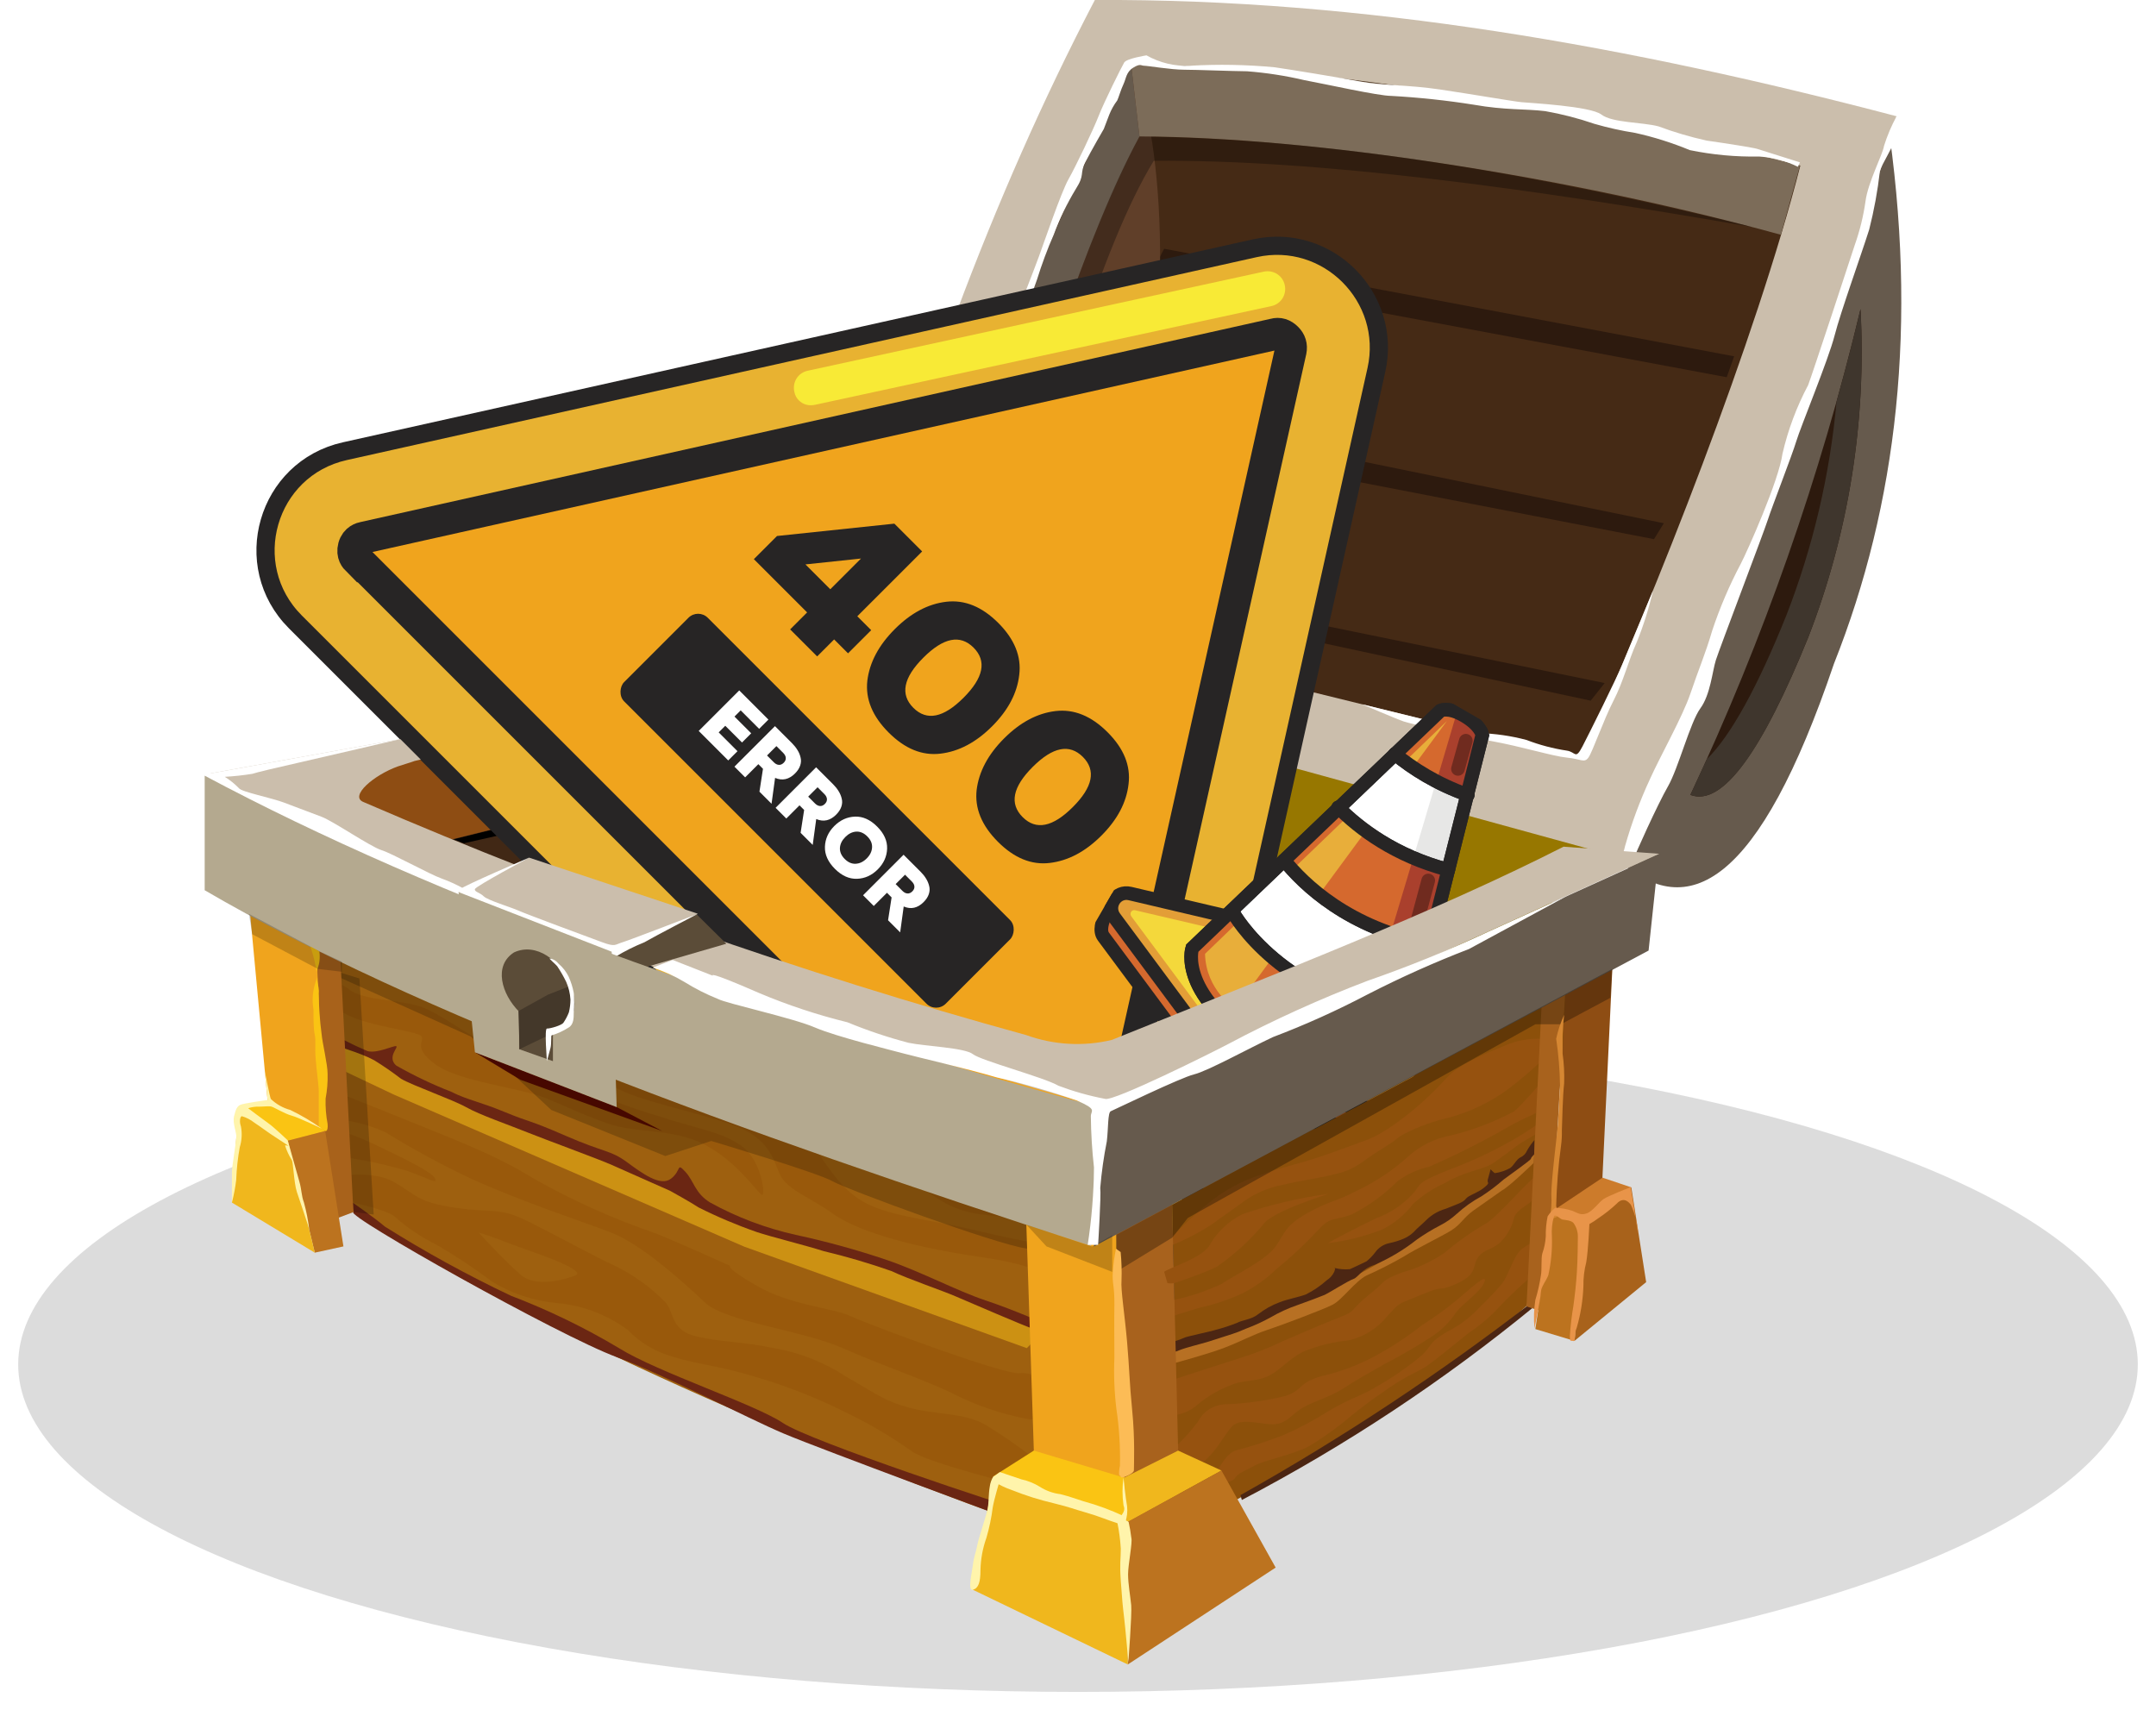 <svg width="474" height="376" viewBox="0 0 474 376" fill="none" xmlns="http://www.w3.org/2000/svg">
<g filter="url(#filter0_d)">
<ellipse cx="237" cy="296" rx="233" ry="72" fill="#030303" fill-opacity="0.14"/>
</g>
<g clip-path="url(#clip0)">
<path d="M217.436 133.097C220.039 133.441 355.168 171.58 353.945 175.804C352.722 180.028 348.49 194.138 336.858 202.023C325.226 209.907 257.285 245.825 248.507 245.825C239.728 245.825 176.678 222.547 169.812 216.728C162.946 210.908 138.209 183.25 147.081 174.552C155.954 165.855 217.436 133.097 217.436 133.097Z" fill="#977700"/>
<path d="M249.512 10.669L406.275 32.57L352.975 179.934C352.975 179.934 202.891 139.698 202.484 139.636C202.076 139.573 196.715 130.906 196.715 130.906C196.715 130.906 221.797 66.986 222.988 59.728C224.18 52.469 249.512 10.669 249.512 10.669Z" fill="#452A15"/>
<path d="M255.938 54.69L381.253 78.344L379.623 82.943L253.523 59.383L255.938 54.69Z" fill="#2D1A0E"/>
<path d="M249.386 91.172L365.798 115.044L363.634 118.548L246.031 95.771L249.386 91.172Z" fill="#2D1A0E"/>
<path d="M231.518 125.338L352.789 150.18L349.717 154.06L230.859 128.498L231.518 125.338Z" fill="#2D1A0E"/>
<path d="M403.202 145.924C417.091 110.945 421.763 71.241 414.834 25.593C398.369 81.17 378.624 135.726 355.703 188.976C371.066 203.024 386.742 194.513 403.202 145.924Z" fill="#665A4D"/>
<path d="M409.036 67.956C410.376 92.568 406.454 117.184 397.53 140.167C387.529 164.822 378.718 177.493 371.633 174.771C387.709 140.528 400.241 104.738 409.036 67.956Z" fill="#2D1A0E"/>
<path d="M409.036 67.956C407.437 74.714 405.682 81.472 403.769 88.293C402.311 104.372 398.607 120.169 392.764 135.224C386.494 150.868 380.506 161.818 375.238 166.918C374.047 169.515 372.856 172.143 371.633 174.771C378.813 177.493 387.529 164.822 397.53 140.167C406.454 117.184 410.376 92.568 409.036 67.956Z" fill="#3F362D"/>
<path d="M240.703 3.32203e-06C217.847 43.802 200.572 91.484 186.934 142.045L357.836 188.976C380.751 135.713 400.495 81.147 416.966 25.562C358.306 10.137 299.583 -0.313 240.703 3.32203e-06ZM347.646 166.699L202.328 130.969C214.304 92.736 233.743 42.989 248.792 14.298C295.821 14.298 350.092 25.405 395.804 36.419C386.116 74.37 364.169 130.156 347.646 166.699Z" fill="#CBBEAC"/>
<path d="M248.103 106.19C258.198 75.247 256.286 30.318 248.792 14.299L233.743 63.17L208.348 132.44L228.445 137.383C234.809 132.722 243.149 118.267 248.103 106.19Z" fill="#603F29"/>
<path d="M250.514 30.005L248.695 14.361C288.701 14.643 346.828 23.153 395.707 36.481L391.537 51.625C344.759 38.734 288.388 30.099 250.514 30.005Z" fill="#7C6C59"/>
<path d="M213.521 133.723C224.243 97.711 237.349 54.597 250.517 30.005L248.698 14.361C230.347 52.021 214.847 91 202.328 130.969L213.521 133.723Z" fill="#665A4D"/>
<path opacity="0.3" d="M213.523 133.723C226.503 90.108 239.201 50.498 250.519 30.005C293.284 30.506 338.714 38.453 385.335 49.935C336.017 41.362 290.055 35.073 253.655 35.355C242.086 54.284 230.893 92.861 219.731 135.287L213.523 133.723Z" fill="black"/>
<path d="M202.329 130.968C202.329 130.968 200.605 131.531 202.329 125.336C204.053 119.142 209.54 102.747 211.264 97.491C212.989 92.234 220.67 75.996 222.144 72.461C223.617 68.925 227.38 59.195 228.414 56.379C229.449 53.563 233.305 42.237 234.904 39.421C236.503 36.605 240.328 28.596 241.551 25.467C242.774 22.338 246.63 14.61 247.163 13.734C247.696 12.858 252.054 12.17 252.054 12.17C254.98 13.826 258.319 14.618 261.679 14.454C267.876 14.096 274.092 14.211 280.271 14.798C283.939 15.33 294.286 17.02 299.083 17.927C303.879 18.834 309.429 18.615 316.609 19.679C323.788 20.743 332.567 22.276 334.479 22.463C336.392 22.651 349.685 23.34 352.068 25.186C354.451 27.031 361.098 26.844 364.609 27.782C368.065 29.069 371.606 30.114 375.206 30.911C379.408 31.506 385.521 32.475 386.305 32.726L395.711 35.698L395.272 36.668C392.604 35.368 389.707 34.603 386.744 34.415C381.628 34.511 376.518 34.039 371.507 33.007C367.624 31.395 363.605 30.128 359.499 29.222C356.46 28.746 353.454 28.078 350.501 27.219C346.984 26.01 343.378 25.078 339.715 24.435C335.326 23.903 330.937 24.247 324.039 23.027C318.025 22.072 311.966 21.424 305.886 21.087C303.033 21.087 291.464 18.49 286.73 17.614C282.605 16.647 278.413 15.998 274.189 15.674C270.74 15.643 263.121 15.33 260.331 15.33C257.541 15.33 252.273 14.454 251.552 14.454C250.831 14.454 250.768 13.891 249.169 14.861C247.57 15.831 247.602 17.238 247.006 18.49C246.41 19.741 245.877 21.619 245.627 22.088C244.905 23.049 244.315 24.101 243.871 25.217L242.679 28.346C242.679 28.346 239.92 33.07 238.604 35.698C237.287 38.326 238.604 38.295 236.503 41.58C234.581 44.758 232.965 48.111 231.675 51.592C230.254 54.825 229.018 58.137 227.975 61.51C226.991 64.448 225.754 67.296 224.276 70.02C222.833 73.305 221.14 77.905 220.357 80.001C219.573 82.097 219.04 82.222 217.974 85.758C216.908 89.293 217.974 88.261 216.532 92.829C215.796 96.107 214.603 99.267 212.989 102.215C211.578 105.729 210.528 109.377 209.853 113.103C209.544 115.386 208.741 117.574 207.502 119.517C205.878 121.702 204.881 124.287 204.618 126.995C204.445 128.5 204.065 129.974 203.489 131.375L202.329 130.968Z" fill="white"/>
<path d="M299.457 154.841L313.597 158.314C317.393 159.575 321.282 160.537 325.229 161.193C328.735 161.29 332.217 161.794 335.606 162.695C338.47 163.797 341.445 164.584 344.479 165.041C346.454 165.323 346.329 167.137 347.897 164.134C349.464 161.13 355.264 149.429 356.581 146.269C357.898 143.109 363.416 129.843 363.416 129.843C362.53 133.717 361.334 137.515 359.842 141.2C357.898 145.518 356.957 149.742 354.731 154.059C352.505 158.377 350.123 165.323 349.213 166.574C348.304 167.826 347.646 166.887 344.479 166.574C341.313 166.261 334.509 164.134 327.925 162.945C321.341 161.756 310.211 159.159 308.612 158.627C307.013 158.095 299.457 154.841 299.457 154.841Z" fill="white"/>
<path d="M416.966 25.561C417.321 26.248 417.506 27.01 417.506 27.783C417.506 28.556 417.321 29.317 416.966 30.004C415.869 32.945 413.831 35.824 413.298 37.639C412.803 41.962 412.018 46.248 410.947 50.466C409.128 56.223 404.676 68.55 403.328 73.807C401.98 79.063 395.866 93.862 394.925 96.991C393.985 100.119 389.533 111.539 388.655 114.293C387.777 117.046 378.026 142.639 377.243 145.111C376.459 147.582 376.051 152.714 373.825 155.748C371.599 158.783 368.966 168.983 366.708 172.894C364.451 176.805 359.372 188.037 359.09 189.069C358.807 190.102 357.93 191.041 356.832 190.071C355.735 189.101 356.832 188.256 357.271 186.035C358.717 180.954 360.562 175.995 362.789 171.204C365.015 166.23 369.938 157.563 371.662 152.432C373.386 147.301 374.985 143.64 376.428 138.665C378.107 133.609 380.204 128.701 382.698 123.992C384.14 121.238 391.1 105.626 391.884 99.744C393.101 94.494 394.998 89.424 397.528 84.663C398.437 82.286 406.933 56.505 407.78 53.845C408.88 50.74 409.668 47.533 410.131 44.271C410.664 40.079 413.956 33.915 414.207 32.069C414.916 29.817 415.84 27.638 416.966 25.561Z" fill="white"/>
<path d="M335.701 287.062C318.426 302.706 291.808 319.319 259.295 336.527L253.809 283.339V254.46L347.615 207.529L335.701 287.062Z" fill="#8C500A"/>
<path d="M273.024 329.801C295.858 317.844 317.405 303.586 337.328 287.25V285.936C316.869 301.763 295.272 316.068 272.711 328.737L273.024 329.801Z" fill="#4C2613"/>
<path d="M194.993 160.755L196.56 245.418L80.933 214.068L63.281 176.868L110.122 156.938L194.993 160.755Z" fill="#412815"/>
<path d="M99.742 184.532L195.806 160.754V164.258L102 185.408L99.742 184.532Z" fill="black"/>
<path d="M196.558 143.297L194.99 160.755L90.117 186.849L72.371 178.589L74.817 168.108L192.608 141.826L196.558 143.297Z" fill="#8E4D13"/>
<g clip-path="url(#clip1)">
<path d="M275.867 54.582L75.8 99.207C58.623 103.052 52.512 124.313 64.935 136.736L220.453 292.254C232.876 304.677 254.138 298.566 257.982 281.389L302.607 81.323C306.15 65.356 291.833 51.039 275.867 54.582Z" fill="#E8B231" stroke="#272525" stroke-width="4" stroke-miterlimit="10"/>
<path d="M78.545 123.125C78.242 122.822 77.333 121.913 77.785 120.249C78.238 118.584 79.6 118.283 79.978 118.207L280.121 73.507C281.18 73.205 282.089 73.508 282.922 74.342C283.679 75.099 283.983 76.008 283.757 77.143L239.132 277.21C239.057 277.588 238.755 278.95 237.09 279.403C235.426 279.855 234.517 278.946 234.214 278.643L78.621 123.05L78.545 123.125Z" fill="#F0A41D" stroke="#272525" stroke-width="7" stroke-miterlimit="10"/>
<path d="M175.615 88.02C175.085 87.49 174.782 86.884 174.63 86.127C174.174 84.007 175.458 81.965 177.577 81.513L277.838 59.73C279.957 59.278 282.001 60.566 282.457 62.686C282.913 64.806 281.628 66.848 279.51 67.3L179.173 89.007C177.811 89.308 176.524 88.929 175.615 88.02Z" fill="#F8EA36"/>
<path d="M196.625 115.134L202.734 121.244L188.479 135.499L191.534 138.554L186.442 143.645L183.388 140.59L179.654 144.324L173.714 138.384L177.448 134.65L165.738 122.941L170.829 117.85L196.625 115.134ZM182.539 129.559L189.293 122.805L177.075 124.095L182.539 129.559ZM190.686 149.653C191.183 145.625 193.197 141.846 196.727 138.317C200.257 134.787 204.024 132.784 208.029 132.309C212.08 131.834 215.892 133.384 219.468 136.959C223.043 140.534 224.581 144.335 224.084 148.363C223.631 152.391 221.64 156.17 218.11 159.699C214.58 163.229 210.79 165.232 206.74 165.707C202.735 166.182 198.945 164.632 195.369 161.057C191.794 157.482 190.233 153.681 190.686 149.653ZM200.8 155.627C203.742 158.568 207.418 157.833 211.831 153.42C216.243 149.008 216.979 145.331 214.037 142.39C211.095 139.448 207.418 140.183 203.006 144.596C198.594 149.008 197.858 152.685 200.8 155.627ZM214.716 173.683C215.214 169.656 217.228 165.877 220.758 162.347C224.287 158.817 228.055 156.815 232.06 156.34C236.11 155.864 239.923 157.414 243.498 160.99C247.073 164.565 248.612 168.366 248.114 172.394C247.662 176.421 245.67 180.2 242.141 183.73C238.611 187.26 234.821 189.262 230.77 189.738C226.765 190.213 222.975 188.663 219.4 185.088C215.825 181.513 214.264 177.711 214.716 173.683ZM224.831 179.657C227.772 182.599 231.449 181.863 235.861 177.451C240.274 173.039 241.009 169.362 238.068 166.42C235.126 163.479 231.449 164.214 227.037 168.626C222.624 173.039 221.889 176.716 224.831 179.657Z" fill="#272525"/>
<rect x="153.48" y="133.706" width="100" height="26" rx="3" transform="rotate(45 153.48 133.706)" fill="#272525"/>
<path d="M162.522 151.799L168.936 158.214L166.9 160.25L162.84 156.19L161.478 157.552L165.156 161.231L163.133 163.254L159.454 159.576L158.003 161.027L162.14 165.163L160.103 167.2L153.612 160.709L162.522 151.799ZM163.822 170.919L161.468 168.564L170.377 159.655L174.132 163.409C174.616 163.893 175.01 164.389 175.316 164.899C175.638 165.408 175.867 165.951 176.003 166.528C176.156 167.105 176.13 167.699 175.926 168.31C175.723 168.921 175.341 169.506 174.781 170.066C173.457 171.39 171.998 171.712 170.403 171.033L169.626 176.723L166.966 174.063L167.742 169.035L166.724 168.017L163.822 170.919ZM170.695 164.046L168.633 166.108L170.135 167.61C170.483 167.957 170.848 168.144 171.23 168.17C171.612 168.195 171.968 168.042 172.299 167.711C172.63 167.38 172.783 167.024 172.757 166.642C172.732 166.26 172.545 165.896 172.197 165.548L170.695 164.046ZM172.871 179.968L170.516 177.613L179.426 168.703L183.181 172.458C183.664 172.942 184.059 173.438 184.364 173.947C184.687 174.456 184.916 174.999 185.052 175.576C185.204 176.153 185.179 176.747 184.975 177.358C184.772 177.969 184.39 178.555 183.83 179.115C182.506 180.439 181.047 180.761 179.451 180.082L178.675 185.772L176.015 183.111L176.791 178.084L175.773 177.066L172.871 179.968ZM179.744 173.095L177.682 175.156L179.184 176.658C179.532 177.006 179.897 177.193 180.279 177.218C180.66 177.244 181.017 177.091 181.348 176.76C181.679 176.429 181.831 176.073 181.806 175.691C181.781 175.309 181.594 174.944 181.246 174.596L179.744 173.095ZM181.363 186.169C181.423 184.446 182.11 182.928 183.425 181.612C184.74 180.297 186.259 179.61 187.982 179.55C189.704 179.491 191.325 180.221 192.844 181.74C194.363 183.258 195.092 184.879 195.033 186.602C194.974 188.324 194.286 189.843 192.971 191.158C191.656 192.473 190.137 193.161 188.415 193.22C186.692 193.28 185.071 192.55 183.552 191.031C182.034 189.512 181.304 187.891 181.363 186.169ZM188.135 189.911C189.009 189.868 189.815 189.478 190.553 188.74C191.291 188.002 191.681 187.196 191.724 186.322C191.775 185.456 191.427 184.65 190.68 183.903C189.933 183.157 189.123 182.804 188.249 182.847C187.384 182.898 186.582 183.292 185.844 184.031C185.105 184.769 184.711 185.571 184.66 186.436C184.617 187.31 184.97 188.12 185.716 188.867C186.463 189.614 187.269 189.962 188.135 189.911ZM192.1 199.196L189.745 196.842L198.654 187.932L202.409 191.687C202.893 192.17 203.287 192.667 203.593 193.176C203.915 193.685 204.144 194.228 204.28 194.805C204.433 195.382 204.407 195.976 204.204 196.587C204 197.198 203.618 197.783 203.058 198.343C201.735 199.667 200.275 199.99 198.68 199.311L197.904 205L195.243 202.34L196.02 197.312L195.002 196.294L192.1 199.196ZM198.973 192.323L196.911 194.385L198.413 195.887C198.761 196.235 199.125 196.422 199.507 196.447C199.889 196.472 200.245 196.32 200.576 195.989C200.907 195.658 201.06 195.301 201.035 194.92C201.009 194.538 200.822 194.173 200.475 193.825L198.973 192.323Z" fill="white"/>
<g clip-path="url(#clip2)">
<path d="M242.61 205.953L263.077 233.523C268.686 240.919 277.103 245.539 286.297 246.449L317.538 249.932C320.571 250.244 322.398 246.661 320.353 244.361L290.558 211.245C290.472 211.116 290.351 211.046 290.256 211.071L246.062 200.669C242.962 199.919 240.703 203.413 242.61 205.953Z" fill="#D5692E"/>
<path d="M242.611 205.952L263.078 233.522C268.687 240.919 277.104 245.539 286.298 246.448L317.539 249.932C320.572 250.243 323.329 243.519 323.329 243.519L290.559 211.245C290.473 211.115 290.352 211.046 290.257 211.071L245.14 197.817C245.08 197.782 240.704 203.412 242.611 205.952Z" stroke="#272525" stroke-width="3" stroke-miterlimit="10" stroke-linecap="round"/>
<path d="M245.036 201.755L265.503 229.325C271.112 236.721 279.529 241.341 288.722 242.251L319.964 245.734C322.996 246.046 324.824 242.463 322.779 240.162L292.983 207.047C292.898 206.917 292.777 206.848 292.682 206.873L248.488 196.471C245.387 195.72 243.129 199.214 245.036 201.755Z" fill="#E39E37"/>
<path d="M293.44 237.138C290.674 233.302 288.133 229.356 285.627 225.35C281.343 218.719 277.06 212.088 272.647 205.541L249.581 200.141C248.814 199.938 248.234 200.803 248.724 201.485L267.113 226.256C269.483 229.384 272.416 231.957 275.789 233.904C279.464 236.026 283.468 237.298 287.707 237.746L294.359 238.468C293.981 238.01 293.697 237.526 293.44 237.138Z" fill="#F4D83B"/>
<path d="M245.036 201.755L265.503 229.325C271.112 236.721 279.529 241.341 288.722 242.251L319.964 245.734C322.996 246.046 324.824 242.463 322.779 240.162L292.983 207.047C292.898 206.917 292.777 206.848 292.682 206.873L248.488 196.471C245.387 195.72 243.129 199.214 245.036 201.755Z" stroke="#272525" stroke-width="3" stroke-miterlimit="10" stroke-linecap="round"/>
<path d="M262.107 208.493C262.107 208.493 258.684 219.151 278.459 230.808C298.235 242.466 307.032 236.27 307.032 236.27L325.89 161.594C325.89 161.594 325.576 159.494 321.841 157.338C318.348 155.321 316.673 156.273 316.673 156.273L262.107 208.493Z" fill="white"/>
<path d="M306.973 236.236L325.89 161.595C325.89 161.595 325.577 159.495 321.842 157.338C321.3 157.025 320.723 156.772 320.267 156.589L296.119 237.646C303.562 238.665 306.973 236.236 306.973 236.236Z" fill="#E7E7E6"/>
<path d="M271.234 200.889C271.234 200.889 281.924 219.935 309.908 223.217" stroke="#272525" stroke-width="3" stroke-miterlimit="10" stroke-linecap="round"/>
<path d="M282.349 189.153C286.558 194.382 296.514 204.128 314.345 207.466" stroke="#272525" stroke-width="3" stroke-miterlimit="10" stroke-linecap="round"/>
<path d="M294.205 177.525C298.881 182.224 306.691 188.172 318.404 191.256" stroke="#272525" stroke-width="3" stroke-miterlimit="10" stroke-linecap="round"/>
<path d="M306.685 165.781C310.607 169.004 315.89 172.374 322.692 174.782" stroke="#272525" stroke-width="3" stroke-miterlimit="10" stroke-linecap="round"/>
<path d="M262.107 208.493C262.107 208.493 258.684 219.151 278.459 230.808C298.235 242.466 307.032 236.27 307.032 236.27L325.89 161.594C325.89 161.594 325.576 159.494 321.841 157.338C318.348 155.321 316.673 156.273 316.673 156.273L262.107 208.493Z" stroke="#272525" stroke-width="3" stroke-miterlimit="10" stroke-linecap="round"/>
<path d="M308.89 224.148C299.775 222.963 292.465 220.182 286.802 216.913C276.622 211.035 271.693 203.712 270.526 201.839L263.01 209.014C262.704 210.517 261.793 219.747 278.953 229.814L279.495 230.127C295.94 239.621 304.317 236.381 306.017 235.523L308.89 224.148Z" fill="#D5692E"/>
<path d="M321.784 173.297L324.77 161.586C324.607 161.173 323.913 159.732 321.322 158.237C318.913 156.845 317.654 157.078 317.274 157.179L308.341 165.696C312.358 168.894 316.85 171.408 321.784 173.297Z" fill="#D5692E"/>
<path d="M313.484 206.171L317.079 192.014C312.179 190.624 307.961 188.748 304.407 186.696C300.13 184.227 296.801 181.506 294.325 179.117L283.777 189.179C288.202 194.453 297.514 202.948 313.484 206.171Z" fill="#D5692E"/>
<path d="M306.293 235.044L309.166 223.669C306.168 223.297 303.428 222.755 300.853 222.068L296.707 236.067C302.238 236.781 305.361 235.546 306.293 235.044Z" fill="#AA402D"/>
<path d="M324.767 161.587C324.604 161.173 323.91 159.733 321.32 158.237C320.838 157.959 320.381 157.775 320.02 157.567L316.143 170.682C317.985 171.665 319.896 172.529 321.876 173.272L324.767 161.587Z" fill="#AA402D"/>
<path d="M317.079 192.014C314.659 191.337 312.463 190.549 310.397 189.676L306.068 204.129C308.359 204.892 310.839 205.604 313.423 206.136L317.079 192.014Z" fill="#AA402D"/>
<path d="M310.73 168.515L318.098 158.535L309.026 167.291C309.534 167.664 310.102 168.072 310.73 168.515Z" fill="#E8AE3A"/>
<path d="M296.231 179.576L283.764 191.57C285.284 193.806 287.693 195.198 289.87 196.854L300.282 182.714C298.811 181.785 297.538 180.65 296.231 179.576Z" fill="#E8AE3A"/>
<path d="M272.55 202.368L264.93 209.723C265.116 217.748 271.544 221.778 271.544 221.778L279.898 210.369C277.301 207.91 273.937 205.808 272.55 202.368Z" fill="#E8AE3A"/>
<path d="M262.107 208.493C262.107 208.493 258.684 219.151 278.459 230.808C298.235 242.466 307.032 236.27 307.032 236.27L325.89 161.594C325.89 161.594 325.576 159.494 321.841 157.338C318.348 155.321 316.673 156.273 316.673 156.273L262.107 208.493Z" stroke="#272525" stroke-width="3" stroke-miterlimit="10" stroke-linecap="round"/>
<path d="M271.234 200.889C271.234 200.889 281.924 219.935 309.908 223.217" stroke="#272525" stroke-width="3" stroke-miterlimit="10" stroke-linecap="round"/>
<path d="M282.349 189.153C286.558 194.382 296.514 204.128 314.345 207.466" stroke="#272525" stroke-width="3" stroke-miterlimit="10" stroke-linecap="round"/>
<path d="M294.205 177.525C298.881 182.224 306.691 188.172 318.404 191.256" stroke="#272525" stroke-width="3" stroke-miterlimit="10" stroke-linecap="round"/>
<path d="M306.685 165.781C310.607 169.004 315.89 172.374 322.692 174.782" stroke="#272525" stroke-width="3" stroke-miterlimit="10" stroke-linecap="round"/>
<path d="M305.281 226.224L303.228 233.675" stroke="#702B1F" stroke-width="3" stroke-miterlimit="10" stroke-linecap="round"/>
<path d="M314 193.593L311.538 202.727" stroke="#702B1F" stroke-width="3" stroke-miterlimit="10" stroke-linecap="round"/>
<path d="M322.266 162.861L320.535 169.059" stroke="#702B1F" stroke-width="3" stroke-miterlimit="10" stroke-linecap="round"/>
</g>
</g>
<path d="M88 162.5L46.285 170.047C93.878 196.86 162.038 220.952 242.269 243.447L364.795 187.724L343.757 186.16C315.132 200.709 281.052 213.849 244.433 228.648C238.193 230.14 231.652 229.77 225.621 227.585C175.907 213.917 127.212 196.792 79.895 176.336C76.76 175.053 82.17 170.409 87.5 168.5C109.133 161.836 47.258 177.669 92.5 167L88 162.5Z" fill="#CBBEAC"/>
<path d="M88.002 162.5L46.288 170.047L45.755 170.548C45.755 170.548 44.971 170.861 46.57 171.862C48.6 172.901 50.694 173.81 52.84 174.584C55.505 175.71 56.791 176.805 58.829 177.713C60.867 178.62 75.696 187.725 80.963 189.289C86.231 190.853 90.683 194.42 93.316 194.796C95.868 195.383 98.372 196.156 100.809 197.111L102.189 195.515C100.568 194.587 98.868 193.802 97.11 193.169C94.508 192.261 86.199 187.631 83.848 186.911C81.496 186.192 73.219 180.529 70.711 179.59C68.203 178.651 65.068 177.462 62.434 176.461C59.8 175.46 53.028 174.083 52.558 173.332C51.619 172.365 50.566 171.514 49.423 170.798C51.45 170.684 53.47 170.465 55.474 170.141C56.132 169.891 61.117 168.702 65.726 167.669C70.335 166.637 88.002 162.5 88.002 162.5Z" fill="white"/>
<path d="M159.685 207.498L153.007 200.896L134.258 209.25L135.481 243.416L145.513 248.672L153.602 244.48L142.441 240.632V212.504L159.685 207.498Z" fill="#5B4C38"/>
<path d="M116.324 188.569L153.414 200.897L134.477 209.25L100.805 196.141L116.324 188.569Z" fill="#CBBEAC"/>
<path d="M116.324 188.569C116.324 188.569 101.745 194.827 101.275 195.453C100.977 195.932 100.814 196.484 100.805 197.048C100.805 197.048 103.187 219.481 103.156 219.231C103.125 218.981 102.686 205.965 102.686 203.587C102.686 201.209 101.181 198.957 102.937 198.988C104.692 199.019 104.065 200.678 108.016 200.99C110.653 201.206 113.232 201.884 115.634 202.993C118.532 203.923 121.37 205.031 124.131 206.309C126.42 207.436 132.627 209.438 133.066 209.813C133.505 210.189 135.386 237.346 135.386 237.065C135.386 236.783 134.446 211.378 135.386 210.314C137.387 209.102 139.484 208.055 141.657 207.185C143.914 205.871 153.414 200.928 153.414 200.928C153.414 200.928 138.49 206.685 136.829 207.185C135.167 207.686 135.324 208.249 132.439 207.185C129.555 206.122 115.54 200.928 113.973 200.208C112.405 199.489 107.232 197.956 106.354 197.08C105.476 196.203 104.253 196.11 104.41 195.484C104.567 194.858 116.324 188.569 116.324 188.569Z" fill="white"/>
<path d="M337.203 255.68L337.423 251.05C337.423 251.05 329.145 256.65 327.39 257.307C325.634 257.964 323.032 260.624 321.276 260.999C318.807 261.174 316.438 262.042 314.441 263.502C311.996 265.567 312.341 267.163 307.794 269.165C304.521 270.474 301.372 272.076 298.389 273.952C295.253 275.861 294.877 275.955 290.833 278.176C288.58 279.644 286.172 280.862 283.653 281.805C278.298 283.771 273.064 286.048 267.977 288.626C264.864 290.51 261.639 292.202 258.32 293.695V299.67C258.32 299.67 265.531 297.731 269.2 296.323C272.868 294.915 275.47 293.444 278.605 292.412C281.741 291.379 290.864 287.938 292.965 286.874C295.065 285.81 297.95 281.68 300.458 280.429C303.291 279.171 306.054 277.761 308.735 276.205C311.181 274.641 316.605 272.012 318.893 270.636C321.182 269.259 321.684 267.757 323.972 266.13L330.243 261.719C331.779 260.937 337.203 255.68 337.203 255.68Z" fill="#B77023"/>
<path d="M258.385 296.417C258.385 296.417 257.35 296.23 265.91 293.602C274.469 290.973 280.802 287.344 287.856 284.872C294.479 282.503 300.795 279.352 306.668 275.486C309.646 273.077 316.293 266.1 320.149 265.568C324.006 265.036 337.425 253.335 337.425 253.335L338.992 221.703L257.695 264.88L258.385 296.417Z" fill="#8C500A"/>
<path d="M258.383 295.885C258.339 296.186 258.339 296.492 258.383 296.792C258.383 297.512 258.383 297.074 260.798 296.354C263.212 295.635 264.779 295.322 267.664 294.352C270.548 293.382 271.395 293.257 273.934 292.131C275.79 291.44 277.593 290.614 279.327 289.659C281.186 288.568 283.15 287.667 285.19 286.968C287.416 286.186 290.551 284.997 291.272 284.684C291.993 284.371 296.477 281.556 297.543 281.211C298.609 280.867 299.267 279.053 302.245 278.083C305.554 276.642 308.663 274.78 311.494 272.545C313.134 271.385 314.852 270.339 316.636 269.416C317.943 268.743 319.155 267.902 320.242 266.913C321.896 265.404 323.728 264.101 325.697 263.033C327.423 261.909 329.068 260.665 330.619 259.31C331.748 258.465 336.576 255.055 336.576 254.773C336.576 254.492 337.36 253.772 337.36 253.772V250.644C336.748 251.365 336.202 252.139 335.73 252.959C335.462 253.627 334.945 254.165 334.288 254.461C333.347 254.93 332.908 256.15 332.03 256.807C330.991 257.386 329.854 257.768 328.676 257.934C328.487 257.934 327.704 257.089 327.704 257.089C327.704 257.089 327.39 258.34 327.108 259.31C326.826 260.28 327.829 259.842 326.324 261.094C324.819 262.345 322.844 262.783 322.248 263.597C321.653 264.41 320.336 264.754 317.796 265.787C316.187 266.25 314.72 267.111 313.532 268.29C312.404 269.416 312.278 269.416 311.338 270.323C310.593 271.21 309.647 271.907 308.579 272.357C307.569 272.785 306.519 273.11 305.443 273.327C304.172 273.59 303.05 274.329 302.308 275.392C301.762 276.112 301.13 276.763 300.427 277.332C300.019 277.519 297.605 278.708 296.759 279.053C295.612 279.158 294.455 279.062 293.341 278.771C293.341 278.771 293.749 278.489 293.341 279.616C292.982 280.39 292.405 281.042 291.68 281.493C290.292 282.739 288.742 283.792 287.071 284.622C285.441 285.216 283.026 285.654 281.365 286.311C279.661 286.939 278.064 287.825 276.631 288.939C275.188 290.128 273.025 290.253 271.99 290.848C270.428 291.474 268.825 291.996 267.193 292.412C266.472 292.694 260.547 293.914 260.359 294.133C259.658 294.446 258.935 294.708 258.195 294.915L258.383 295.885Z" fill="#4C2613"/>
<path d="M258.634 303.113C263.023 301.643 268.416 299.984 272.492 298.639C275.783 297.625 278.99 296.359 282.086 294.853C287.322 292.6 290.896 291.036 294.627 289.597C298.358 288.158 296.727 288.033 300.897 284.747C305.067 281.462 303.405 281.619 308.265 279.773C311.622 278.844 314.801 277.364 317.671 275.392C320.412 273.046 323.361 270.951 326.481 269.135C329.114 267.852 337.611 257.652 337.705 258.873C337.569 260.43 337.328 261.977 336.984 263.503C336.984 264.567 333.849 265.474 332.908 267.571C332.451 269.718 331.359 271.68 329.773 273.202C327.672 275.048 326.481 274.516 325.039 276.331C323.596 278.146 325.039 280.117 320.304 282.213C315.57 284.309 318.329 282.213 312.686 284.591C307.042 286.969 308.077 286.03 304.942 289.44C302.807 292.079 299.849 293.929 296.539 294.697C293.057 295.041 289.645 295.895 286.412 297.231C282.995 299.108 281.804 300.923 279.201 302.362C276.599 303.801 273.401 303.426 271.175 304.333C268.307 305.348 265.643 306.863 263.306 308.807C261.174 310.904 257.255 311.561 257.035 311.029C257.389 308.357 257.923 305.713 258.634 303.113Z" fill="#96520F"/>
<path d="M257.508 318.944C259.641 317.052 261.584 314.957 263.308 312.687C263.911 311.475 264.848 310.46 266.008 309.762C267.169 309.064 268.506 308.711 269.861 308.744C274.207 308.56 278.524 307.942 282.747 306.898C286.697 305.459 285.223 304.145 290.491 302.581C294.731 301.622 298.815 300.074 302.624 297.982C306.166 296.055 309.533 293.826 312.688 291.317C315.344 289.648 317.889 287.808 320.307 285.811C322.815 283.714 327.267 279.553 326.358 281.869C325.449 284.184 321.749 286.405 320.087 288.595C318.621 290.822 316.684 292.702 314.413 294.102C311.22 296.176 307.923 298.087 304.536 299.827C301.652 301.454 297.733 303.676 295.131 305.397C292.528 307.117 288.296 308.275 286.07 309.714C283.844 311.154 282.935 312.843 280.364 313.125C277.793 313.406 272.933 311.56 270.958 313.531C268.983 315.502 266.882 320.602 262.681 322.573C258.48 324.545 257.508 318.944 257.508 318.944Z" fill="#96520F"/>
<path d="M265.125 326.89C266.975 325.388 268.793 319.976 271.552 318.943C275.126 318.022 278.644 316.894 282.087 315.564C285.521 314.072 288.833 312.314 291.994 310.308C297.199 307.179 299.017 307.179 303.689 304.269C306.815 302.433 309.783 300.34 312.561 298.012C314.913 295.916 313.753 295.384 318.205 292.787C320.938 291.411 323.393 289.545 325.447 287.28C327.169 285.658 328.792 283.934 330.307 282.118C331.78 280.147 332.846 275.861 334.665 274.546C336.483 273.232 337.8 272.763 337.8 274.046C337.8 275.329 338.208 279.333 336.797 280.522C335.386 281.711 331.467 285.278 329.492 287.499C327.494 289.631 325.253 291.521 322.813 293.131C317.766 297.23 316.104 298.575 314.003 300.108C311.903 301.641 309.928 302.048 305.726 304.926C301.525 307.805 301.149 308.055 297.199 311.184C294.254 313.699 291.108 315.97 287.793 317.973C284.375 319.819 277.823 321.102 275.973 322.166C274.123 323.23 272.023 323.918 271.49 325.013C270.957 326.108 265.125 326.89 265.125 326.89Z" fill="#96520F"/>
<path d="M256.129 273.326C258.449 271.387 261.522 267.82 265.347 264.816C268.869 261.864 272.938 259.631 277.323 258.246C283.218 256.15 286.196 255.899 293.972 253.021C301.747 250.142 301.684 250.518 306.513 247.264C310.755 244.255 314.646 240.781 318.113 236.908C321.593 233.216 329.807 230.463 331.03 229.806C333.518 228.767 336.205 228.286 338.9 228.398C339.012 230.162 338.865 231.933 338.461 233.654C336.24 235.741 333.906 237.705 331.469 239.536C327.518 242.418 323.063 244.54 318.332 245.793C315.07 246.543 311.911 247.689 308.927 249.204C306.293 250.643 308.268 249.861 303.597 252.739C298.925 255.618 298.424 256.932 293.815 258.089C289.206 259.247 285.789 259.56 282.246 260.467C279.087 261.032 276.09 262.282 273.467 264.128C270.708 266.224 270.52 266.193 266.57 269.103C263.276 271.268 259.741 273.042 256.035 274.39L256.129 273.326Z" fill="#96520F"/>
<path d="M257.506 285.935C261.32 285.183 265.027 283.964 268.542 282.306C271.301 280.429 278.324 277.081 280.456 274.046C282.588 271.011 282.462 269.541 287.322 266.788C292.182 264.034 293.592 264.285 298.295 261.813C302.328 259.903 306.065 257.427 309.394 254.46C312.103 251.933 315.491 250.248 319.145 249.611C323.931 248.427 328.553 246.662 332.908 244.354C334.633 242.915 338.991 237.815 338.991 237.815C339.351 239.675 339.351 241.587 338.991 243.447C338.301 245.012 336.2 245.012 330.682 248.297C325.308 251.328 319.783 254.085 314.128 256.557C311.652 257.101 309.322 258.168 307.293 259.685C304.333 262.638 300.926 265.108 297.198 267.007C293.373 268.446 292.589 267.413 289.956 270.292C287.031 273.439 283.888 276.376 280.55 279.083C278.396 281.187 275.933 282.949 273.245 284.308C270.32 285.69 267.249 286.74 264.09 287.437C261.299 288.219 256.941 289.659 256.941 289.659L257.506 285.935Z" fill="#96520F"/>
<path d="M291.996 273.327C292.999 272.67 297.671 270.198 302.625 267.82C305.668 266.711 308.4 264.886 310.588 262.501C312.563 260.374 310.87 260.217 318.865 257.089C323.824 255.232 328.617 252.961 333.193 250.299C335.168 249.173 338.899 246.607 338.899 246.607C338.899 246.607 339.62 248.266 338.899 248.641L334.635 251.144C333.319 251.926 330.152 254.554 328.051 255.868C325.951 257.183 321.781 257.621 317.83 260.03C315.227 261.186 312.824 262.749 310.713 264.66C308.867 267.111 306.458 269.085 303.691 270.417C299.926 271.859 295.998 272.836 291.996 273.327Z" fill="#96520F"/>
<path d="M73.407 263.503C109.964 289.534 165.144 312.342 223.71 334.588L236.251 290.504L232.395 250.299L58.922 183.72V221.953L73.407 263.503Z" fill="#9E600F"/>
<path d="M228.601 291.161C169.521 274.771 112.564 251.545 58.891 221.953L73.407 263.503C111.563 289.409 163.765 312.874 223.71 334.588L228.601 291.161Z" fill="#9E600F"/>
<path d="M58.922 218.354L231.799 290.128L225.748 296.417L163.639 274.109L86.575 240.662L58.922 227.553V218.354Z" fill="#CC9113"/>
<path d="M58.355 185.409V219.481C58.355 219.481 62.87 221.765 64.093 222.61C65.316 223.455 68.733 225.332 70.364 226.271C71.994 227.209 74.847 229.399 76.226 229.869C77.874 230.646 79.57 231.315 81.305 231.871C83.103 232.539 84.722 233.609 86.04 235C87.356 235.97 100.336 241.257 101.214 241.727L122.126 250.299C122.126 250.299 135.326 255.149 135.608 255.462C135.89 255.775 143.101 259.936 143.101 259.936C143.101 259.936 150.218 262.188 150.594 262.345L161.536 268.039L171.506 271.356L181.571 273.984L196.996 278.865L220.542 288.251L229.947 292.005C229.845 287.189 230.055 282.371 230.574 277.582C231.358 273.139 231.546 250.049 231.546 250.049L58.355 185.409Z" fill="#9E600F"/>
<path d="M58.89 218.354C58.89 218.354 67.292 224.049 70.71 225.895C73.945 227.894 77.331 229.641 80.836 231.12C83.062 231.652 86.511 229.837 87.107 230.025C87.703 230.212 85.006 232.434 87.107 234.28C90.984 236.49 95.019 238.414 99.177 240.037C102.846 241.883 105.228 242.133 110.997 244.511C116.766 246.889 115.982 246.075 124.385 249.736C132.787 253.396 134.198 252.864 137.71 255.43C141.221 257.996 145.172 260.968 147.523 259.153C149.874 257.339 148.683 255.493 150.658 257.62C152.633 259.748 152.727 262.313 156.145 264.41C162.045 267.659 168.379 270.05 174.956 271.512C181.713 272.966 188.381 274.804 194.928 277.018C202.546 279.615 210.416 283.839 216.718 285.935C223.02 288.032 230.168 291.223 230.168 291.223L234.589 289.596L232.582 292.506C230.576 292.463 228.576 292.285 226.594 291.974C225.34 291.567 212.955 286.279 210.165 285.059C207.375 283.839 199.662 281.211 195.962 279.459C191.077 277.744 186.107 276.281 181.07 275.079C176.712 273.702 169.532 271.95 166.366 270.886C161.989 269.361 157.716 267.553 153.574 265.473C152.006 264.41 147.303 261.813 147.303 261.813C147.303 261.813 137.898 257.62 134.543 256.15C131.188 254.679 120.09 250.643 115.888 248.954C111.687 247.264 105.511 245.136 102.501 243.447C99.491 241.757 90.806 238.723 88.173 237.189C86.278 235.736 84.31 234.379 82.278 233.122C79.143 231.401 73.719 229.993 72.685 229.43C71.65 228.867 62.965 223.548 62.182 223.173C61.398 222.797 58.012 221.108 58.012 221.108L58.89 218.354Z" fill="#6B2613"/>
<path opacity="0.3" d="M64.125 236.971C64.125 236.971 66.947 237.158 83.846 244.042C100.745 250.925 108.018 253.428 117.487 259.216C125.865 263.95 134.659 267.908 143.76 271.043C146.112 271.825 160.565 278.333 160.565 278.333C160.565 278.333 159.248 278.646 166.616 282.838C173.984 287.031 183.17 287.562 187.089 289.408C191.008 291.254 220.856 302.361 224.148 301.923C227.44 301.485 232.111 304.802 231.516 306.929C230.92 309.057 229.635 312.217 226.248 312.061C220.203 310.959 214.358 308.955 208.911 306.116C201.543 302.706 194.206 300.359 185.271 296.417C176.335 292.475 159.499 290.629 155.047 286.436C150.595 282.244 141.127 273.608 134.292 270.98C127.457 268.352 115.104 264.378 103.535 259.153C97.085 256.093 90.806 252.688 84.724 248.954C81.243 247.355 77.507 246.38 73.688 246.075C70.294 245.259 67.29 243.29 65.191 240.506L64.125 236.971Z" fill="#8E4A00"/>
<path opacity="0.3" d="M68.231 248.735C72.557 248.422 74.501 247.89 82.276 251.582C90.052 255.274 95.131 257.839 95.664 259.153C96.197 260.468 94.347 259.153 89.393 257.401C84.49 255.96 79.478 254.914 74.407 254.273C72.883 254.177 71.354 254.177 69.829 254.273L68.231 248.735Z" fill="#8E4A00"/>
<path opacity="0.3" d="M216.528 313.187C211.793 310.559 205.742 311.09 199.974 309.526C194.205 307.962 192.606 306.397 186.053 302.705C181.311 299.572 175.976 297.443 170.377 296.448C162.758 294.884 158.557 295.134 153.039 293.82C147.521 292.506 148.305 288.845 146.424 286.467C143.183 283.105 139.373 280.341 135.168 278.301C131.5 276.674 123.097 272.044 116.357 268.665C109.616 265.286 108.738 266.819 100.053 265.536C91.369 264.253 91.651 262.658 86.384 259.779C81.117 256.901 71.962 258.903 71.773 259.216L73.592 263.565C73.592 263.565 85.349 265.786 86.917 267.632C89.649 270.031 92.684 272.061 95.946 273.671C100.192 276.134 104.286 278.851 108.205 281.805C112.509 284.427 117.356 286.033 122.376 286.499C128.052 286.996 133.478 289.054 138.052 292.443C140.753 295.249 144.167 297.272 147.929 298.294C152.82 299.89 157.334 300.14 165.392 302.518C172.737 304.638 179.864 307.445 186.68 310.903C191.509 313.259 196.134 316.012 200.507 319.131C204.175 321.728 224.585 326.734 224.585 326.734L227.532 320.821C224.023 318.055 220.348 315.506 216.528 313.187ZM126.515 280.429C123.881 281.461 117.83 283.026 114.664 280.429C111.497 277.832 105.258 271.043 105.258 271.043C106.042 271.043 111.811 273.389 115.228 274.578C118.645 275.767 129.023 279.365 126.515 280.429Z" fill="#8E4A00"/>
<path opacity="0.3" d="M58.451 213.286C58.451 213.286 71.745 220.889 76.604 223.266C81.464 225.644 91.214 226.677 92.5 227.709C93.785 228.742 90.337 230.056 95.635 233.967C100.934 237.878 114.196 239.098 119.965 241.444C125.733 243.791 126.799 244.573 133.383 246.951C139.967 249.329 147.837 247.983 154.923 251.675C162.008 255.367 166.492 262.157 167.463 262.689C168.435 263.22 167.463 255.086 163.011 251.926C158.559 248.766 152.508 247.983 144.733 245.387C137.456 243.243 130.384 240.458 123.601 237.064C117.331 233.591 112.816 232.527 106.765 229.367C100.714 226.207 99.429 224.674 94.224 222.046C89.02 219.418 80.272 220.482 76.479 217.322C70.523 213.492 64.311 210.074 57.887 207.091L58.451 213.286Z" fill="#8E4A00"/>
<path opacity="0.3" d="M234.649 284.872C230.072 282.307 233.332 278.959 215.838 276.425C198.343 273.89 187.62 270.167 183.012 266.788C178.403 263.409 173.01 261.657 171.443 258.184C169.875 254.711 169.091 250.268 161.19 247.39C153.29 244.512 139.4 241.883 134.666 238.723C129.932 235.563 122.47 231.903 118.269 228.399C114.068 224.894 95.758 217.667 95.758 217.667C95.758 217.667 112.124 221.328 115.98 223.674C119.836 226.021 121.686 226.803 131.939 229.932C142.191 233.06 151.095 238.035 158.714 240.945C166.332 243.855 172.132 241.445 177.368 249.58C182.604 257.715 185.771 262.69 191.822 265.224C197.873 267.758 205.742 268.353 215.461 270.73C225.181 273.108 233.615 274.266 233.615 274.266L234.649 284.872Z" fill="#8E4A00"/>
<path opacity="0.3" d="M58.891 198.081C60.991 198.613 83.063 206.998 89.616 209.876C98.932 213.765 108.507 217.006 118.272 219.576C135.077 224.581 138.745 224.832 150.847 230.589C162.949 236.346 169.251 236.095 176.337 239.975C183.423 243.855 179.817 244.042 190.508 251.301C201.199 258.56 204.962 265.474 215.214 266.945C221.057 267.72 226.94 268.159 232.834 268.259C232.834 268.259 226.25 260.343 225.717 259.31C225.184 258.278 206.905 254.273 199.193 248.673C191.48 243.072 183.172 239.287 170.286 233.248C157.4 227.21 137.46 220.733 130.876 217.917C124.292 215.101 120.091 213.725 100.934 208.531C81.778 203.337 76.605 198.738 76.605 198.738L62.402 195.609L58.891 198.081Z" fill="#8E4A00"/>
<path opacity="0.2" d="M70.519 213.036L103.502 227.898L113.943 237.284L121.185 244.042L146.267 254.179L156.363 250.863C156.363 250.863 179.814 257.871 182.949 259.686C186.085 261.5 218.973 273.577 225.526 274.485C232.079 275.392 241.516 258.152 241.516 258.152C241.516 258.152 99.207 201.835 94.912 201.147C90.616 200.459 70.614 197.58 70.614 197.58L70.519 213.036Z" fill="black"/>
<path d="M77.7 266.506C75.724 267.195 123.004 293.758 135.576 298.388C146.142 302.268 164.076 311.717 172.29 315.19C180.504 318.662 223.708 334.588 223.708 334.588C223.708 334.588 225.432 332.022 224.021 331.803C222.611 331.584 178.153 316.942 172.133 312.874C166.114 308.807 144.512 301.673 136.141 296.448C128.562 291.913 120.599 288.05 112.344 284.903C102.811 280.388 93.556 275.311 84.629 269.698C82.277 267.695 77.574 264.441 77.574 264.441L77.7 266.506Z" fill="#6B2613"/>
<path opacity="0.2" d="M79.018 215.132L82.154 267.038L77.858 266.506C77.858 266.506 72.528 252.896 72.528 251.301C72.528 249.705 72.184 213.036 72.184 213.036L79.018 215.132Z" fill="black"/>
<path d="M225.465 263.909L227.91 337.653L247.882 346.07L245.092 262.501L225.465 263.909Z" fill="#F0A41D"/>
<path d="M259.449 336.621L247.88 346.07L245.09 262.501L257.693 264.879L259.449 336.621Z" fill="#A8621D"/>
<path d="M227.283 318.943L218.473 324.544L247.505 334.869L247.16 324.888L227.283 318.943Z" fill="#FAC413"/>
<path d="M259.011 318.943L268.543 323.324L247.505 334.869L247.16 324.888L259.011 318.943Z" fill="#F0B71D"/>
<path d="M280.455 344.662L268.541 323.324L247.504 334.869L247.943 365.969L280.455 344.662Z" fill="#BC731F"/>
<path d="M218.472 324.544L213.895 349.543L247.943 365.968L247.504 334.869L218.472 324.544Z" fill="#F0B71D"/>
<path d="M354.732 207.529L351.44 277.019L341.062 283.307L344.48 211.722L354.732 207.529Z" fill="#8E4D13"/>
<path d="M339.368 212.254L335.605 287.249L340.152 288.72L344.478 211.722L339.368 212.254Z" fill="#A8621D"/>
<path d="M358.65 261.062L352.317 258.935L341.406 266.225L348.711 268.29L358.65 261.062Z" fill="#CC7B2B"/>
<path d="M361.911 281.899L358.65 261.062L348.962 268.289L346.141 294.821L361.911 281.899Z" fill="#A8621B"/>
<path d="M337.551 292.224L341.407 266.225L348.963 268.29L346.141 294.821L337.551 292.224Z" fill="#BC731F"/>
<path d="M54.156 192.042L60.458 259.341L72.372 268.102L69.205 198.894L54.156 192.042Z" fill="#F0A41D"/>
<path d="M74.47 203.588L77.7 266.507L72.025 268.634L69.203 198.895L74.47 203.588Z" fill="#A8621B"/>
<path d="M52.398 243.415L58.857 242.227L71.492 248.672L63.278 250.799L52.398 243.415Z" fill="#FAC413"/>
<path d="M75.505 274.046L71.492 248.672L63.277 250.799L69.203 275.423L75.505 274.046Z" fill="#BC731F"/>
<path d="M52.399 243.416L50.988 264.41L69.204 275.423L63.278 250.8L52.399 243.416Z" fill="#F0B71D"/>
<path d="M362.445 209L364.703 187.85L242.271 243.447L240.516 274.046L362.445 209Z" fill="#665A4D"/>
<path d="M45 170.548V195.734C91.402 222.829 161.694 248.61 239.887 273.953L241.329 243.354C163.544 222.141 96.042 197.799 45 170.548Z" fill="#B4A98F"/>
<path d="M135.578 243.416L104.414 231.37L114.415 237.409L145.58 248.672L135.578 243.416Z" fill="#470800"/>
<path d="M100.809 196.141L104.414 231.37L135.578 243.416L134.481 209.25L100.809 196.141Z" fill="#B4A98F"/>
<path d="M114.131 230.682L121.562 233.311V226.146C126.202 225.364 126.578 218.95 125.324 216.76C123.318 211.097 117.831 207.154 113.003 209.407C108.457 212.317 110.244 218.543 114.131 222.454V230.682Z" fill="#5B4C38"/>
<path d="M120.467 218.699L113.977 222.297L114.227 230.682L121.658 227.115V226.145C126.298 225.644 127.27 220.951 125.42 216.759L120.467 218.699Z" fill="#44382A"/>
<path opacity="0.2" d="M225.652 269.26L240.106 274.078L244.526 271.606V279.647L230.073 274.047L225.652 269.26Z" fill="black"/>
<path opacity="0.3" d="M245.188 279.772L257.728 272.107L261.146 267.789L337.552 225.207H343.164L354.043 219.387L354.451 213.036L245.438 271.481L245.188 279.772Z" fill="black"/>
<path d="M147.897 211.065L156.739 214.538C156.739 214.538 155.046 213.161 166.865 218.323C173.164 220.98 179.664 223.136 186.304 224.768C190.671 226.568 195.154 228.073 199.723 229.274C203.391 230.056 212.076 230.338 213.894 231.777C215.713 233.216 229.57 236.877 232.706 238.723C236.023 239.975 239.443 240.938 242.927 241.601C244.588 242.352 267.099 231.12 270.015 229.555C279.917 224.297 290.136 219.657 300.615 215.664C309.648 212.526 318.511 208.923 327.171 204.87L344.414 197.048L322.969 208.655C315.366 211.584 307.925 214.916 300.678 218.636C293.936 222.184 286.984 225.319 279.86 228.022C274.624 230.463 265.5 235.5 262.522 236.22C259.543 236.939 244.902 244.042 244.212 244.323C243.522 244.605 243.679 248.171 243.334 250.956C242.66 254.336 242.178 257.752 241.892 261.187C242.111 262.783 241.422 273.702 241.422 273.702H239.133C239.999 268.069 240.46 262.381 240.512 256.682C240.092 252.941 239.862 249.182 239.823 245.418C239.823 244.135 241.39 243.979 236.687 241.945C230.918 239.949 225.047 238.257 219.099 236.877C212.421 234.906 201.51 232.403 198.876 231.683C196.243 230.963 183.984 227.991 179.124 225.895C174.265 223.799 159.686 220.639 157.836 219.637C155.265 218.603 152.789 217.347 150.437 215.883C148.248 214.571 145.912 213.52 143.477 212.754L147.897 211.065Z" fill="white"/>
<path d="M245.344 274.547C245.007 276.22 244.777 277.913 244.654 279.615C244.466 282.15 245.062 282.744 244.999 286.968C244.936 291.192 244.999 293.225 244.999 298.513C244.84 302.263 244.986 306.019 245.438 309.745C246.054 313.887 246.316 318.074 246.222 322.26C245.877 323.856 246.065 324.732 246.222 324.45C246.378 324.169 246.222 324.794 246.567 324.857C246.911 324.92 249.357 324.012 249.294 323.23C249.294 321.885 249.545 316.409 248.918 310.121C248.291 303.832 248.322 301.11 247.789 295.009C247.256 288.908 246.378 283.558 246.567 281.555C246.643 279.468 246.58 277.377 246.378 275.298L245.344 274.547Z" fill="#FCBC56"/>
<path d="M219.821 323.668L224.555 325.264C225.987 325.569 227.356 326.12 228.6 326.891C229.962 327.766 231.506 328.323 233.115 328.518C235.497 329.143 234.964 329.049 238.194 330.082C241.275 330.92 244.276 332.03 247.16 333.398C247.443 333.851 247.605 334.368 247.631 334.9C247.631 334.9 247.631 335.495 245.655 334.9C243.68 334.306 241.705 333.398 238.727 332.554C235.748 331.709 235.591 331.49 231.672 330.52C228.552 329.793 225.492 328.831 222.517 327.641C221.066 327.146 219.678 326.485 218.379 325.67L218.567 324.575L219.821 323.668Z" fill="#FFF4AB"/>
<path d="M246.281 333.649C246.814 332.648 247.504 332.21 247.002 330.958C246.713 328.945 246.713 326.902 247.002 324.889C247.002 324.889 247.473 329.519 247.786 331.146C247.931 332.384 247.78 333.638 247.347 334.807L246.281 333.649Z" fill="#FFF4AB"/>
<path d="M245.656 334.775C246.039 336.653 246.291 338.556 246.409 340.469C246.409 343.004 246.127 343.598 246.409 347.634C246.691 351.67 246.848 353.297 247.13 355.581C247.412 357.865 248.07 365.437 248.07 365.437C248.07 365.437 248.886 354.862 248.697 352.922C248.509 350.982 248.008 348.229 248.008 346.132C248.008 344.036 249.011 339.124 248.729 338.154C248.593 336.976 248.394 335.807 248.133 334.65C247.851 334.243 246.409 334.149 246.409 334.149L245.656 334.775Z" fill="#FFF4AB"/>
<path d="M218.442 324.544C217.987 325.253 217.698 326.055 217.596 326.891C217.314 328.486 217.408 330.238 217.157 331.646C216.906 333.054 215.119 338.279 214.868 339.687C214.617 341.095 214.084 342.378 213.896 344.036C213.708 345.694 212.674 349.887 213.896 349.543C215.119 349.198 215.558 347.884 215.558 345.256C215.604 342.812 216.049 340.392 216.875 338.091C217.507 335.92 217.968 333.702 218.254 331.458C218.536 329.706 219.697 325.858 219.759 325.608C219.822 325.357 218.442 324.544 218.442 324.544Z" fill="#FFF4AB"/>
<path d="M120.245 233.31C120.245 233.31 119.65 226.083 120.245 226.145C120.841 226.208 123.631 225.426 123.913 224.8C124.382 224.105 124.771 223.36 125.074 222.579C125.296 221.667 125.412 220.732 125.418 219.794C125.341 218.445 125.023 217.12 124.478 215.883C123.903 214.69 123.243 213.54 122.503 212.442C122.001 211.847 120.621 210.752 120.872 210.721C121.647 210.86 122.341 211.284 122.816 211.91C123.734 212.687 124.481 213.646 125.011 214.725C125.529 215.865 125.908 217.063 126.139 218.292C126.282 219.728 126.282 221.174 126.139 222.61C126.139 223.799 126.139 225.269 125.011 225.926C123.852 226.667 122.596 227.246 121.28 227.647C121.092 227.647 121.28 229.493 121.029 230.4C120.778 231.308 120.245 233.31 120.245 233.31Z" fill="white"/>
<path d="M68.231 208.093C68.231 208.093 70.268 213.818 69.391 215.915C68.726 217.856 68.565 219.933 68.92 221.953C68.92 224.3 68.92 226.177 69.202 227.522C69.485 228.868 69.202 230.213 69.391 232.716C69.579 235.219 70.08 238.629 70.08 240.037C70.08 241.445 70.08 247.984 70.08 247.984L71.491 248.673C71.491 248.673 72.181 248.954 72.024 247.108C71.673 245.274 71.526 243.406 71.585 241.539C71.926 239.745 72.073 237.92 72.024 236.095C72.024 233.999 70.864 229.274 70.707 227.366C70.311 224.378 70.101 221.369 70.08 218.355C70.3 216.978 69.077 214.163 69.798 213.036C70.263 211.81 70.403 210.484 70.206 209.188L68.231 208.093Z" fill="#FAC413"/>
<path opacity="0.2" d="M54.719 200.928L70.27 209.188L75.16 211.44V213.662L69.862 213.036L55.44 205.402L54.719 200.928Z" fill="black"/>
<path d="M50.988 264.41C50.988 264.41 50.988 258.779 50.988 257.684C50.988 256.589 51.898 251.176 51.96 250.081C52.023 248.986 51.082 246.952 51.459 245.419C51.835 243.886 52.117 243.26 52.838 242.916C53.559 242.572 58.826 241.852 58.826 241.852L58.231 235.595C58.231 235.595 59.328 241.258 59.547 241.633C60.743 242.781 62.21 243.609 63.811 244.042C66.248 245.213 68.578 246.594 70.772 248.172C70.772 248.172 65.567 245.669 64.125 245.294C62.683 244.918 60.331 243.51 59.736 243.323C59.14 243.135 58.043 243.323 56.914 243.323C56.115 243.292 55.318 243.409 54.562 243.667C54.562 243.667 58.105 246.358 59.14 247.077C60.175 247.797 63.247 250.707 63.247 250.707L65.787 259.686C66.382 261.782 66.226 262.815 66.821 264.379C67.356 266.318 67.744 268.295 67.981 270.292C67.981 270.042 65.912 264.035 65.254 262.033C64.595 260.03 64.47 255.275 64.125 255.024C63.512 254.047 63.028 252.996 62.683 251.895C62.683 251.52 64.783 252.772 61.523 250.675C58.262 248.579 57.541 247.891 55.942 246.858C55.124 246.205 54.187 245.716 53.183 245.419C52.775 245.419 52.587 246.67 52.964 247.64C53.258 249.171 53.171 250.75 52.713 252.24C52.28 254.617 52.018 257.021 51.929 259.436C51.728 261.113 51.414 262.775 50.988 264.41Z" fill="#FFF4AB"/>
<path d="M255.938 279.615C257.787 278.458 263.807 276.705 265.782 274.046C267.47 270.944 270.091 268.449 273.275 266.912C279.386 264.832 285.687 263.355 292.087 262.501C292.087 262.501 279.546 266.349 277.696 269.259C274.756 272.76 271.361 275.854 267.601 278.458C266.158 279.365 258.634 281.993 258.195 282.118C257.686 282.198 257.168 282.198 256.659 282.118L255.938 279.615Z" fill="#96520F"/>
<path d="M340.621 268.29C341.04 266.423 341.188 264.505 341.06 262.596C341.06 259.186 342.345 249.487 342.502 247.203C342.659 244.919 342.753 242.697 342.973 238.661C342.921 235.225 342.638 231.797 342.126 228.399C342.511 226.586 343.1 224.823 343.882 223.143C343.693 224.596 343.578 226.058 343.537 227.523C343.537 229.337 343.537 228.399 343.537 231.653C343.842 233.818 343.957 236.006 343.882 238.192C343.568 240.883 343.443 246.765 343.38 248.517C343.409 249.657 343.346 250.797 343.192 251.927C342.593 256.316 342.237 260.734 342.126 265.162C342.387 265.926 342.452 266.744 342.314 267.539C341.731 267.746 341.165 267.997 340.621 268.29Z" fill="#D68732"/>
<path d="M341.908 265.567C343.199 265.594 344.478 265.815 345.702 266.224C347.019 266.787 347.552 267.225 348.837 266.787C350.122 266.349 351.533 264.347 352.505 263.658C353.477 262.97 358.525 260.999 358.525 260.999L359.34 266.13L360.155 271.324C360.03 269.081 359.477 266.883 358.525 264.847C357.334 263.377 356.268 263.721 355.39 264.691C354.162 265.841 352.841 266.888 351.439 267.82C350.8 268.301 350.13 268.74 349.433 269.134C349.433 269.134 349.182 274.922 348.743 277.519C348.298 279.235 348.087 281.003 348.116 282.775C348.005 285.88 347.51 288.959 346.642 291.942C346.141 292.818 346.423 295.071 345.921 294.852C345.42 294.633 345.137 295.29 345.137 293.694C345.284 291.471 345.545 289.257 345.921 287.061C346.266 284.527 346.486 282.587 346.674 279.771C346.862 276.956 346.893 273.17 346.893 272.012C346.928 270.89 346.585 269.789 345.921 268.883C345.42 268.289 343.915 268.226 343.476 268.133C343.037 268.039 341.814 266.725 341.626 267.507C341.225 268.92 341.077 270.392 341.187 271.856C341.285 274.714 341.021 277.573 340.403 280.366C339.964 281.586 338.804 282.869 338.773 284.12C338.742 285.372 337.362 292.067 337.362 292.067C337.159 289.982 337.223 287.879 337.55 285.81C338.093 284.039 338.502 282.229 338.773 280.397C339.024 279.083 338.773 276.705 339.086 275.579C339.511 274.39 339.764 273.147 339.839 271.887C339.811 270.396 339.947 268.906 340.246 267.444C340.7 266.737 341.26 266.103 341.908 265.567Z" fill="#E89449"/>
</g>
<defs>
<filter id="filter0_d" x="0" y="224" width="474" height="152" filterUnits="userSpaceOnUse" color-interpolation-filters="sRGB">
<feFlood flood-opacity="0" result="BackgroundImageFix"/>
<feColorMatrix in="SourceAlpha" type="matrix" values="0 0 0 0 0 0 0 0 0 0 0 0 0 0 0 0 0 0 127 0"/>
<feOffset dy="4"/>
<feGaussianBlur stdDeviation="2"/>
<feColorMatrix type="matrix" values="0 0 0 0 0 0 0 0 0 0 0 0 0 0 0 0 0 0 0.25 0"/>
<feBlend mode="normal" in2="BackgroundImageFix" result="effect1_dropShadow"/>
<feBlend mode="normal" in="SourceGraphic" in2="effect1_dropShadow" result="shape"/>
</filter>
<clipPath id="clip0">
<rect width="373" height="366" fill="white" transform="translate(45)"/>
</clipPath>
<clipPath id="clip1">
<rect width="269" height="222" fill="white" transform="translate(202.977 -36) rotate(45)"/>
</clipPath>
<clipPath id="clip2">
<rect width="93" height="100" fill="white" transform="translate(281.277 132.719) rotate(30)"/>
</clipPath>
</defs>
</svg>
